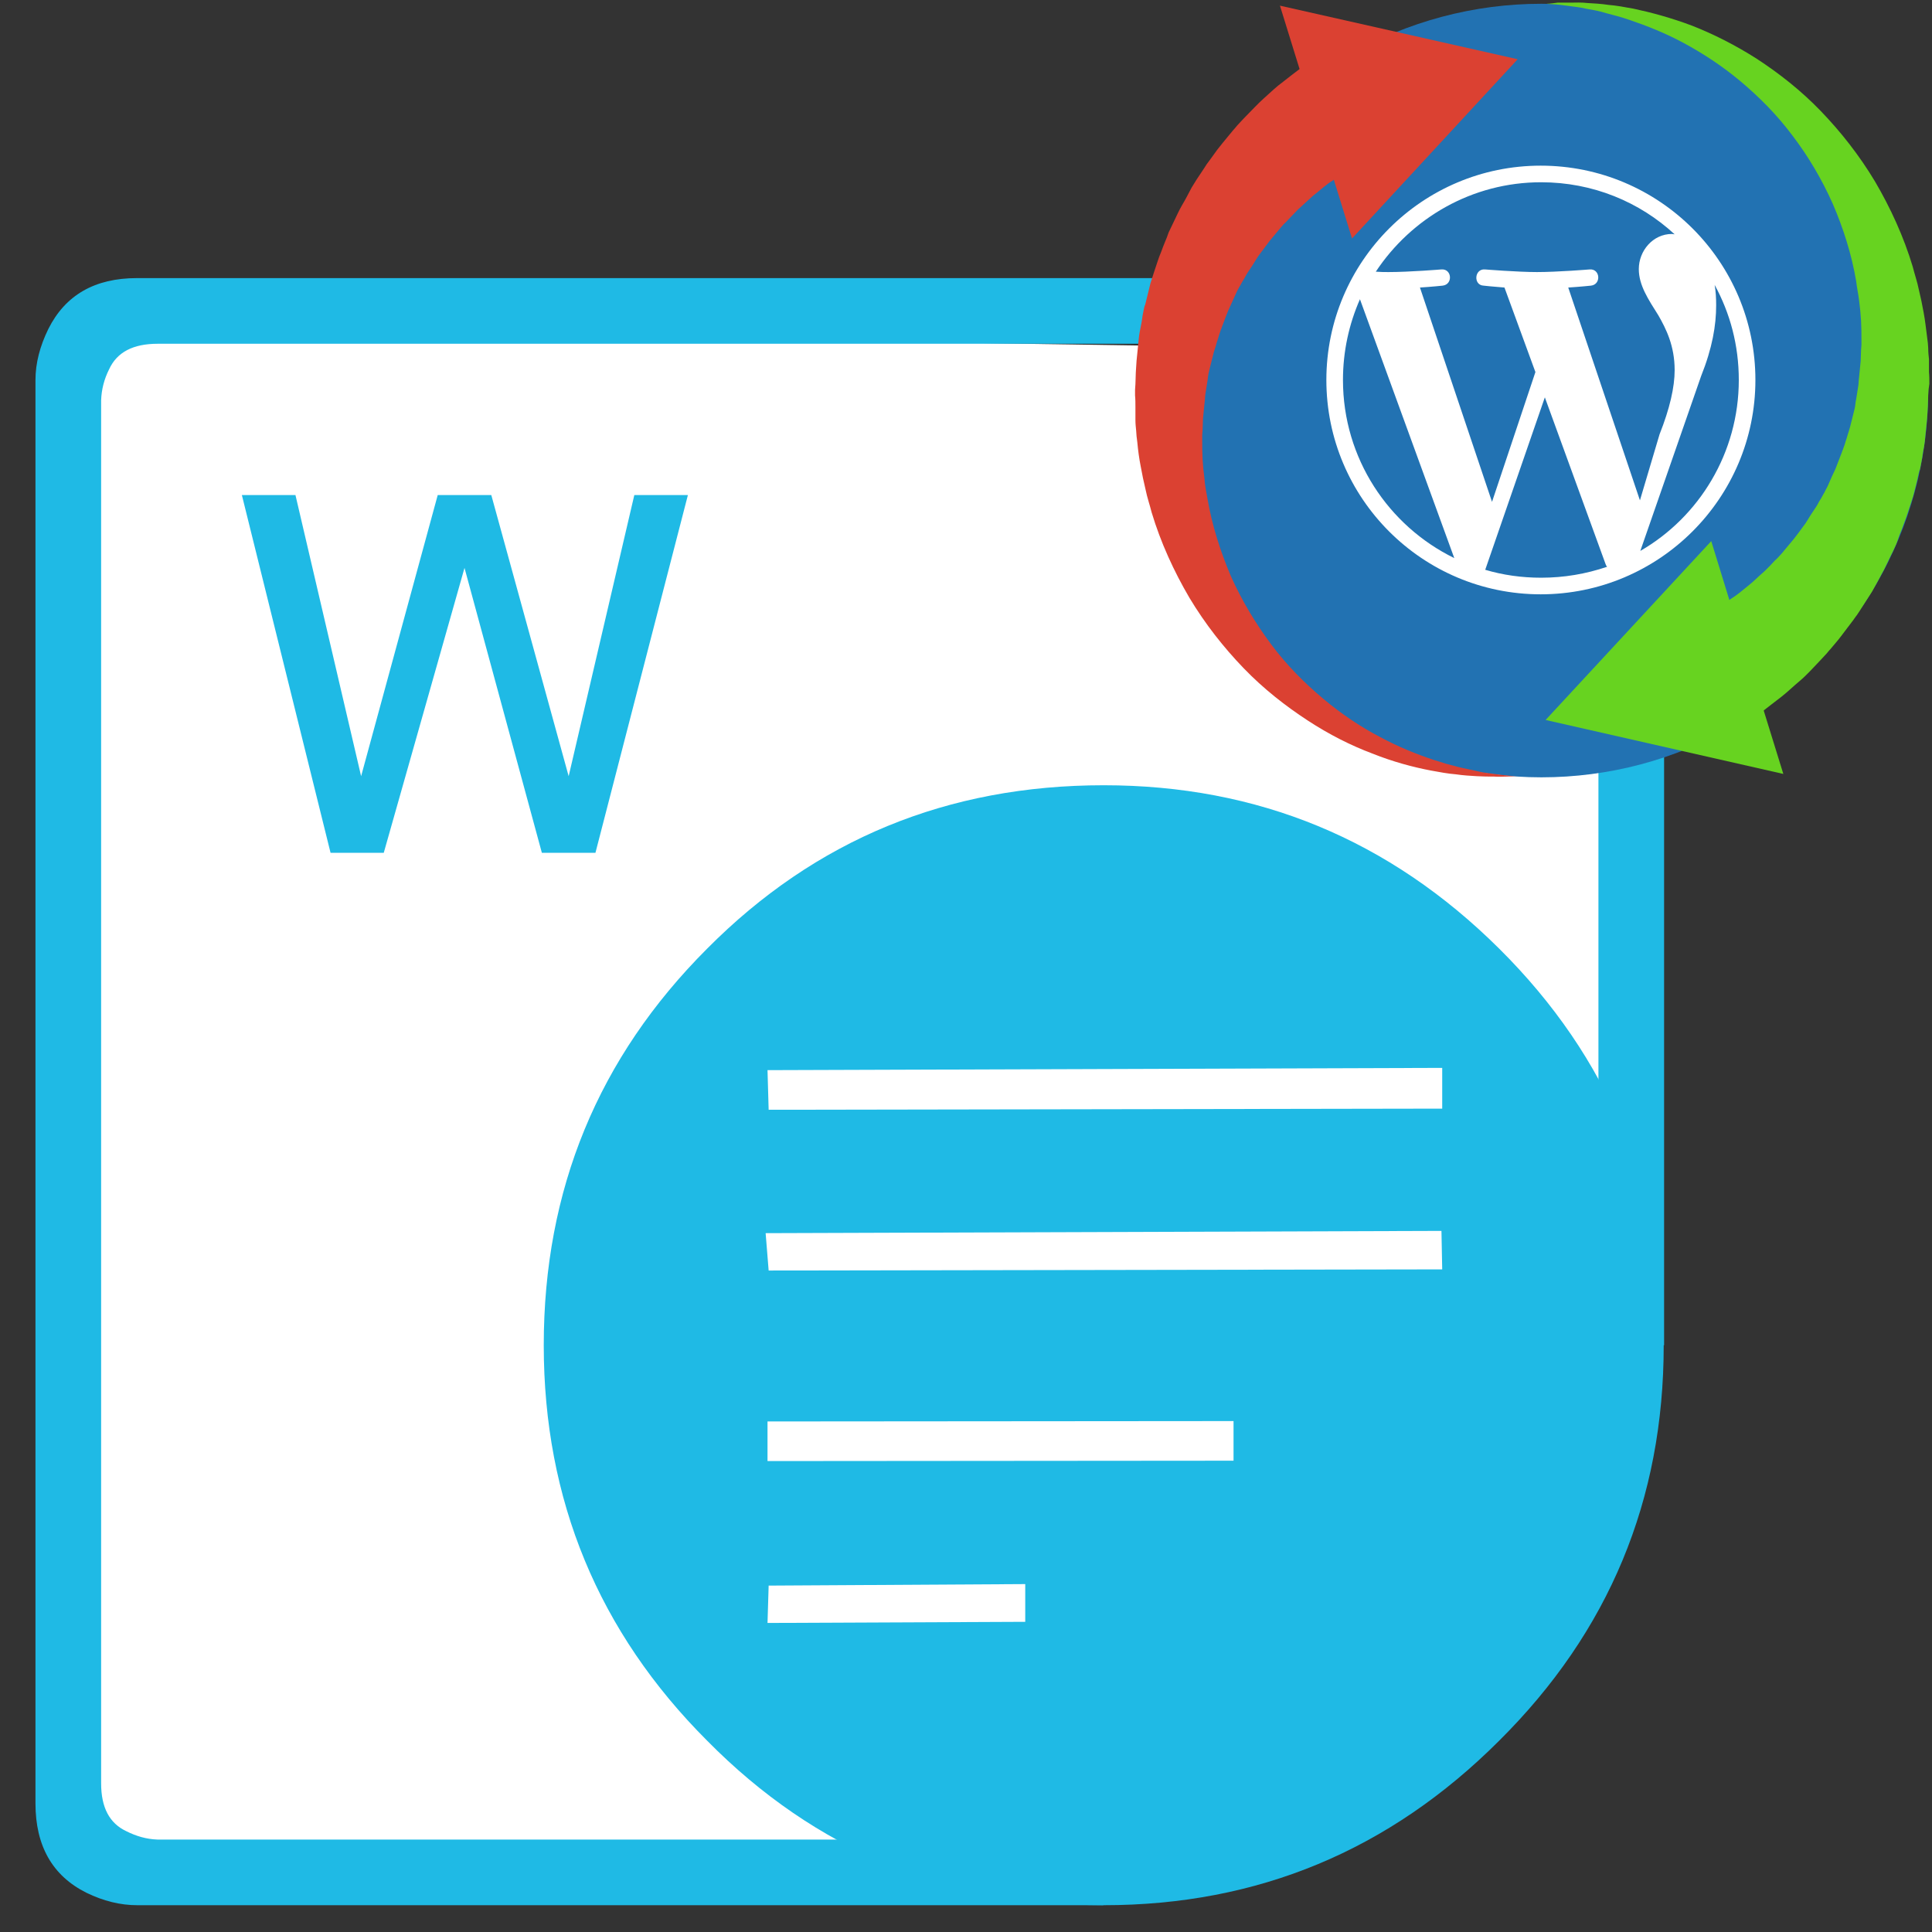 <?xml version="1.0" encoding="utf-8"?>
<!-- Generator: Adobe Illustrator 25.2.0, SVG Export Plug-In . SVG Version: 6.00 Build 0)  -->
<svg version="1.1" id="Layer_1" xmlns="http://www.w3.org/2000/svg" xmlns:xlink="http://www.w3.org/1999/xlink" x="0px" y="0px"
	 viewBox="0 0 512 512" style="enable-background:new 0 0 512 512;" xml:space="preserve">
<rect x="0" y="0" width="512" height="512" fill="#333333" stroke="none"/>
<style type="text/css">
	.st0{fill:#FFFFFF;}
	.st1{fill:#1FBAE5;}
	.st2{fill-rule:evenodd;clip-rule:evenodd;fill:#1FBAE5;}
	.st3{fill-rule:evenodd;clip-rule:evenodd;fill:#FFFFFF;}
	.st4{fill:#2272B2;}
	.st5{fill:#DB4132;}
	.st6{fill:#67D320;}
</style>
<g id="Layer_1_1_">
	<g id="Products">
		<polygon class="st0" points="434.5,309.1 416.6,93.3 19.7,87.3 18.9,490.4 322.6,490.4 		"/>
		<g id="Words">
			<g>
				<path class="st1" d="M64.1,131.2h14.2l17.4,74.5l20.3-74.5h14.2l20.5,74.5l17.4-74.5h14.2l-24.5,94.8h-14.2l-20.5-75.5
					l-21.4,75.5H87.6L64.1,131.2z"/>
			</g>
			<path class="st2" d="M144.1,356.5c0-41.2,14.4-76.2,43.3-105.1c28.7-28.9,63.7-43.3,105.1-43.3c40.8,0,75.7,14.4,104.8,43.3
				c29.1,28.9,43.6,63.9,43.6,105.1c0,41-14.5,75.9-43.6,104.8c-29.1,29.1-64,43.6-104.8,43.6c-41.4,0-76.4-14.5-105.1-43.6
				C158.6,432.5,144.1,397.5,144.1,356.5z"/>
			<path class="st2" d="M441,356.5h-17.4V106.1c0-6.4-2.3-10.7-6.9-12.9c-1.6-0.8-3.4-1.4-5.5-1.8l-2.6-0.3H41.8
				c-6.5,0-10.8,2.2-12.9,6.8c-1.3,2.6-2,5.3-2.1,8.2v366.5c0,6.4,2.2,10.6,6.7,12.7c2.6,1.3,5.3,2.1,8.2,2.2h243.1l7.6,17.4H36.4
				c-4.5,0-9-1.1-13.5-3.3c-9-4.5-13.5-12.4-13.5-23.7V100.7c0-4.5,1.2-9,3.4-13.5c4.5-9,12.3-13.5,23.5-13.5H414l4.2,0.4
				c3.4,0.5,6.5,1.5,9.3,3c9,4.5,13.5,12.3,13.5,23.5L441,356.5L441,356.5z"/>
			<path class="st3" d="M382.2,336.4l-178.5,0.3l-0.8-9.9l179.1-0.6L382.2,336.4z M382.2,293.8l-178.5,0.3l-0.3-10.5l178.8-0.6
				V293.8z M271.7,419.8v10l-68.3,0.3l0.3-9.9L271.7,419.8z M326.9,376.6v10.5l-123.5,0.1v-10.5L326.9,376.6z"/>
		</g>
	</g>
	<g id="Platforms_1_">
		<g id="Platforms">
			<circle class="st4" cx="408.5" cy="103.5" r="102.5"/>
			<path id="WordPress" class="st0" d="M351.5,100.7c0,31.4,25.5,56.8,56.8,56.8c31.4,0,56.9-25.5,56.9-56.8
				c0-31.4-25.5-56.8-56.9-56.8C377,43.9,351.5,69.3,351.5,100.7z M355.9,100.7c0-7.6,1.6-14.8,4.5-21.4l25,68.6
				C368,139.4,355.9,121.5,355.9,100.7z M408.4,153.1c-5.1,0-10.1-0.7-14.8-2.1l15.8-45.7l16.1,44.2c0.1,0.3,0.2,0.5,0.4,0.7
				C420.3,152.1,414.5,153.1,408.4,153.1z M450.8,99.7c3-7.5,4-13.5,4-18.8c0-1.9-0.1-3.7-0.4-5.4c4.1,7.5,6.4,16,6.4,25.2
				c0,19.3-10.5,36.3-26.1,45.3L450.8,99.7z M439.5,83.6c2,3.5,4.3,8,4.3,14.5c0,4.5-1.3,10.2-4,17l-5.2,17.5l-19-56.4
				c3.2-0.2,6-0.5,6-0.5c2.8-0.3,2.5-4.5-0.3-4.3c0,0-8.5,0.7-14,0.7c-5.1,0-13.8-0.7-13.8-0.7c-2.8-0.2-3.1,4.2-0.3,4.3
				c0,0,2.7,0.3,5.5,0.5l8.2,22.4l-11.5,34.4l-19.1-56.8c3.2-0.2,6-0.5,6-0.5c2.8-0.3,2.5-4.5-0.3-4.3c0,0-8.5,0.7-14,0.7
				c-1,0-2.1,0-3.4-0.1c9.4-14.2,25.5-23.7,43.8-23.7c13.7,0,26.1,5.2,35.4,13.8c-0.2,0-0.5-0.1-0.7-0.1c-5.1,0-8.8,4.5-8.8,9.3
				C434.3,75.6,436.8,79.3,439.5,83.6z"/>
		</g>
	</g>
	<g>
		<g>
			<g>
				<path class="st5" d="M365.2,40.6c0,0-0.9,0.5-2.5,1.3c-0.8,0.4-1.8,1-2.9,1.6c-0.8,0.5-1.8,1.1-2.9,1.8
					c-1.1,0.6-2.4,1.6-3.8,2.6c-1.5,0.9-2.9,2.2-4.4,3.4c-0.4,0.3-0.8,0.6-1.2,1c-0.4,0.4-0.8,0.7-1.2,1.1c-0.8,0.7-1.6,1.5-2.4,2.2
					c-0.8,0.8-1.6,1.7-2.4,2.5c-0.4,0.4-0.8,0.9-1.3,1.3c-0.4,0.5-0.8,0.9-1.2,1.4c-0.8,1-1.6,1.9-2.5,3c-0.8,1.1-1.6,2.1-2.4,3.2
					c-0.9,1.1-1.5,2.3-2.3,3.5c-0.4,0.6-0.8,1.2-1.2,1.8c-0.4,0.6-0.7,1.3-1.1,1.9c-0.4,0.6-0.7,1.3-1.1,1.9c-0.4,0.7-0.7,1.3-1,2
					c-0.6,1.4-1.3,2.8-1.9,4.2c-0.6,1.4-1.1,2.9-1.7,4.4c-0.1,0.4-0.3,0.7-0.4,1.1L323,89c-0.2,0.8-0.5,1.5-0.7,2.3
					c-0.2,0.8-0.5,1.5-0.7,2.3c-0.2,0.8-0.4,1.6-0.6,2.4c-0.2,0.8-0.4,1.6-0.6,2.4c-0.2,0.8-0.3,1.6-0.4,2.5
					c-0.1,0.8-0.3,1.7-0.4,2.5l-0.2,1.3l-0.1,1.3c-0.2,1.6-0.3,3.3-0.5,5c0,1-0.1,1.9-0.1,2.9l-0.1,1.4l0,1.3c0,1.7,0,3.3,0.1,5.1
					c0.1,0.9,0.1,1.8,0.2,2.6l0.3,2.6c0.1,1.8,0.5,3.5,0.8,5.3c1.2,7,3.4,13.9,6.2,20.5c2.9,6.5,6.6,12.6,10.7,18.1
					c4.1,5.5,8.9,10.3,13.8,14.4c4.9,4.1,10,7.5,15,10.1c5,2.7,9.8,4.6,14.3,6.1c1.1,0.3,2.2,0.7,3.2,1c1,0.3,2.1,0.5,3,0.8
					c2,0.5,3.8,0.8,5.4,1.2c1.6,0.4,3.1,0.5,4.4,0.7c1.3,0.2,2.4,0.3,3.3,0.4c1.8,0.2,2.8,0.2,2.8,0.2s-1,0-2.8,0.1
					c-0.9,0-2,0.1-3.4,0c-1.3,0-2.8,0-4.5-0.1c-1.7-0.1-3.6-0.2-5.6-0.5c-1-0.1-2.1-0.2-3.2-0.4c-1.1-0.2-2.2-0.4-3.4-0.6
					c-4.7-0.9-10-2.3-15.5-4.5c-5.6-2.1-11.4-5-17.2-8.8c-5.8-3.8-11.6-8.3-16.9-13.8c-5.3-5.5-10.2-11.7-14.4-18.7
					c-4.1-7-7.6-14.6-10-22.6c-0.5-2-1.2-4-1.6-6l-0.7-3.1c-0.2-1-0.4-2.1-0.6-3.1c-0.4-2-0.7-4.2-0.9-6.4l-0.2-1.6l-0.1-1.4
					c-0.1-1-0.2-1.9-0.2-2.9l0-0.4l0-0.1l0-0.3l0-0.2l0-0.8l0-1.6c0-1,0-2.1-0.1-3.1l0-1.5l0.1-1.5c0-1,0.1-2.1,0.1-3.1
					c0.1-1,0.1-2.1,0.2-3.1c0.1-1,0.2-2,0.3-3c0.1-1,0.2-2,0.3-3c0.1-1,0.3-2,0.5-3c0.2-1,0.4-2,0.5-3l0.3-1.5
					c0.1-0.5,0.2-1,0.4-1.4c0.5-1.9,0.9-3.8,1.4-5.7c0.6-1.9,1.2-3.7,1.8-5.5c0.3-0.9,0.6-1.8,1-2.7c0.3-0.9,0.7-1.8,1-2.6
					c0.4-0.9,0.7-1.7,1-2.6c0.4-0.8,0.8-1.7,1.2-2.5c0.8-1.6,1.5-3.3,2.4-4.8c0.9-1.5,1.7-3.1,2.5-4.6c0.9-1.5,1.8-2.9,2.7-4.2
					c0.5-0.7,0.9-1.4,1.3-2c0.5-0.7,1-1.3,1.4-1.9c0.9-1.3,1.8-2.5,2.8-3.7c1-1.2,1.9-2.3,2.8-3.4c0.5-0.5,0.9-1.1,1.4-1.6
					c0.5-0.5,0.9-1,1.4-1.5c1.9-1.9,3.6-3.8,5.4-5.4c1.8-1.6,3.2-3,5-4.3c1.6-1.3,3.1-2.4,4.4-3.4c1.1-0.8,2-1.4,2.7-1.9
					c1.5-1,2.3-1.6,2.3-1.6L365.2,40.6z"/>
				<g>
					<g>
						<polygon class="st5" points="339.2,1.5 402.2,15.7 358.3,63.2 						"/>
					</g>
				</g>
			</g>
		</g>
	</g>
</g>
<path class="st6" d="M511.3,101.7c0-1,0-2.1-0.1-3.1V97v-0.8V96v-0.3v-0.1v-0.4c-0.1-0.9-0.2-1.9-0.2-2.9l-0.1-1.4l-0.2-1.6
	c-0.3-2.2-0.5-4.3-0.9-6.4c-0.2-1-0.4-2.1-0.6-3.1l-0.7-3.1c-0.4-2-1.1-4-1.6-6c-2.4-8-5.9-15.6-10-22.6c-4.2-7-9.1-13.2-14.4-18.7
	s-11.1-10-16.9-13.8c-5.8-3.7-11.6-6.6-17.2-8.8c-5.6-2.1-10.8-3.5-15.5-4.5c-1.2-0.2-2.3-0.4-3.4-0.6s-2.2-0.3-3.2-0.4
	c-2-0.3-3.9-0.4-5.6-0.5c-1.7-0.2-3.2-0.1-4.5-0.1s-2.4,0-3.4,0c-2.1,0.3-3,0.3-3,0.3s1,0.1,2.8,0.2c0.9,0.1,2,0.2,3.3,0.4
	s2.8,0.3,4.4,0.7c1.7,0.3,3.5,0.6,5.4,1.2c1,0.3,2,0.5,3,0.8s2.1,0.6,3.2,1c4.4,1.5,9.3,3.4,14.3,6.1s10.1,6,15,10.1
	s9.7,8.9,13.8,14.4c4.2,5.5,7.8,11.6,10.7,18.1c2.8,6.5,5,13.4,6.2,20.5c0.2,1.8,0.6,3.5,0.8,5.3l0.3,2.6c0.1,0.9,0.1,1.8,0.2,2.6
	c0.1,1.8,0.1,3.5,0.1,5.1v1.3l-0.1,1.4c0,1-0.1,1.9-0.1,2.9c-0.2,1.7-0.3,3.3-0.5,5l-0.1,1.3l-0.2,1.3c-0.1,0.8-0.3,1.7-0.4,2.5
	c-0.2,0.8-0.2,1.7-0.4,2.5c-0.2,0.8-0.4,1.6-0.6,2.4s-0.4,1.6-0.6,2.4s-0.5,1.6-0.7,2.3c-0.2,0.8-0.5,1.5-0.7,2.3l-0.4,1.1
	c-0.1,0.4-0.3,0.7-0.4,1.1c-0.6,1.5-1.1,2.9-1.7,4.4c-0.7,1.4-1.3,2.8-1.9,4.2c-0.3,0.7-0.7,1.3-1,2c-0.4,0.6-0.7,1.3-1.1,1.9
	c-0.4,0.6-0.7,1.3-1.1,1.9c-0.4,0.6-0.8,1.2-1.2,1.8c-0.8,1.2-1.4,2.4-2.3,3.5c-0.8,1.1-1.6,2.2-2.4,3.2s-1.7,2-2.5,3
	c-0.4,0.5-0.8,1-1.2,1.4c-0.4,0.4-0.8,0.9-1.3,1.3c-0.8,0.9-1.6,1.7-2.4,2.5s-1.7,1.5-2.4,2.2c-0.4,0.4-0.8,0.7-1.2,1.1
	c-0.4,0.3-0.8,0.7-1.2,1c-1.6,1.3-3,2.5-4.5,3.4c-0.1,0.1-0.3,0.2-0.4,0.3l-4.8-15.6l-43.9,47.4l63,14.3l-5.2-16.8
	c0,0,0.1,0,0.1-0.1c1.3-1,2.8-2.2,4.4-3.4c1.7-1.3,3.2-2.8,5-4.3s3.5-3.4,5.4-5.4c0.5-0.5,0.9-1,1.4-1.5s0.9-1.1,1.4-1.6
	c0.9-1.1,1.9-2.2,2.8-3.4s1.8-2.4,2.8-3.7c0.5-0.6,0.9-1.3,1.4-1.9c0.5-0.7,0.9-1.4,1.3-2c0.9-1.4,1.8-2.8,2.7-4.2
	c0.8-1.5,1.7-3,2.5-4.6c0.9-1.5,1.6-3.2,2.4-4.8c0.4-0.8,0.8-1.6,1.2-2.5c0.4-0.8,0.7-1.7,1-2.6c0.3-0.9,0.7-1.7,1-2.6
	c0.3-0.9,0.7-1.8,1-2.7c0.6-1.8,1.2-3.6,1.8-5.5c0.5-1.9,1-3.8,1.4-5.7c0.1-0.5,0.2-1,0.4-1.4l0.3-1.5c0.2-1,0.4-2,0.5-3
	c0.2-1,0.4-2,0.5-3s0.2-2,0.3-3c0.1-1,0.2-2,0.3-3c0.1-1,0.1-2,0.2-3.1c0-1,0.1-2.1,0.1-3.1l0.1-1.5L511.3,101.7z"/>
</svg>

